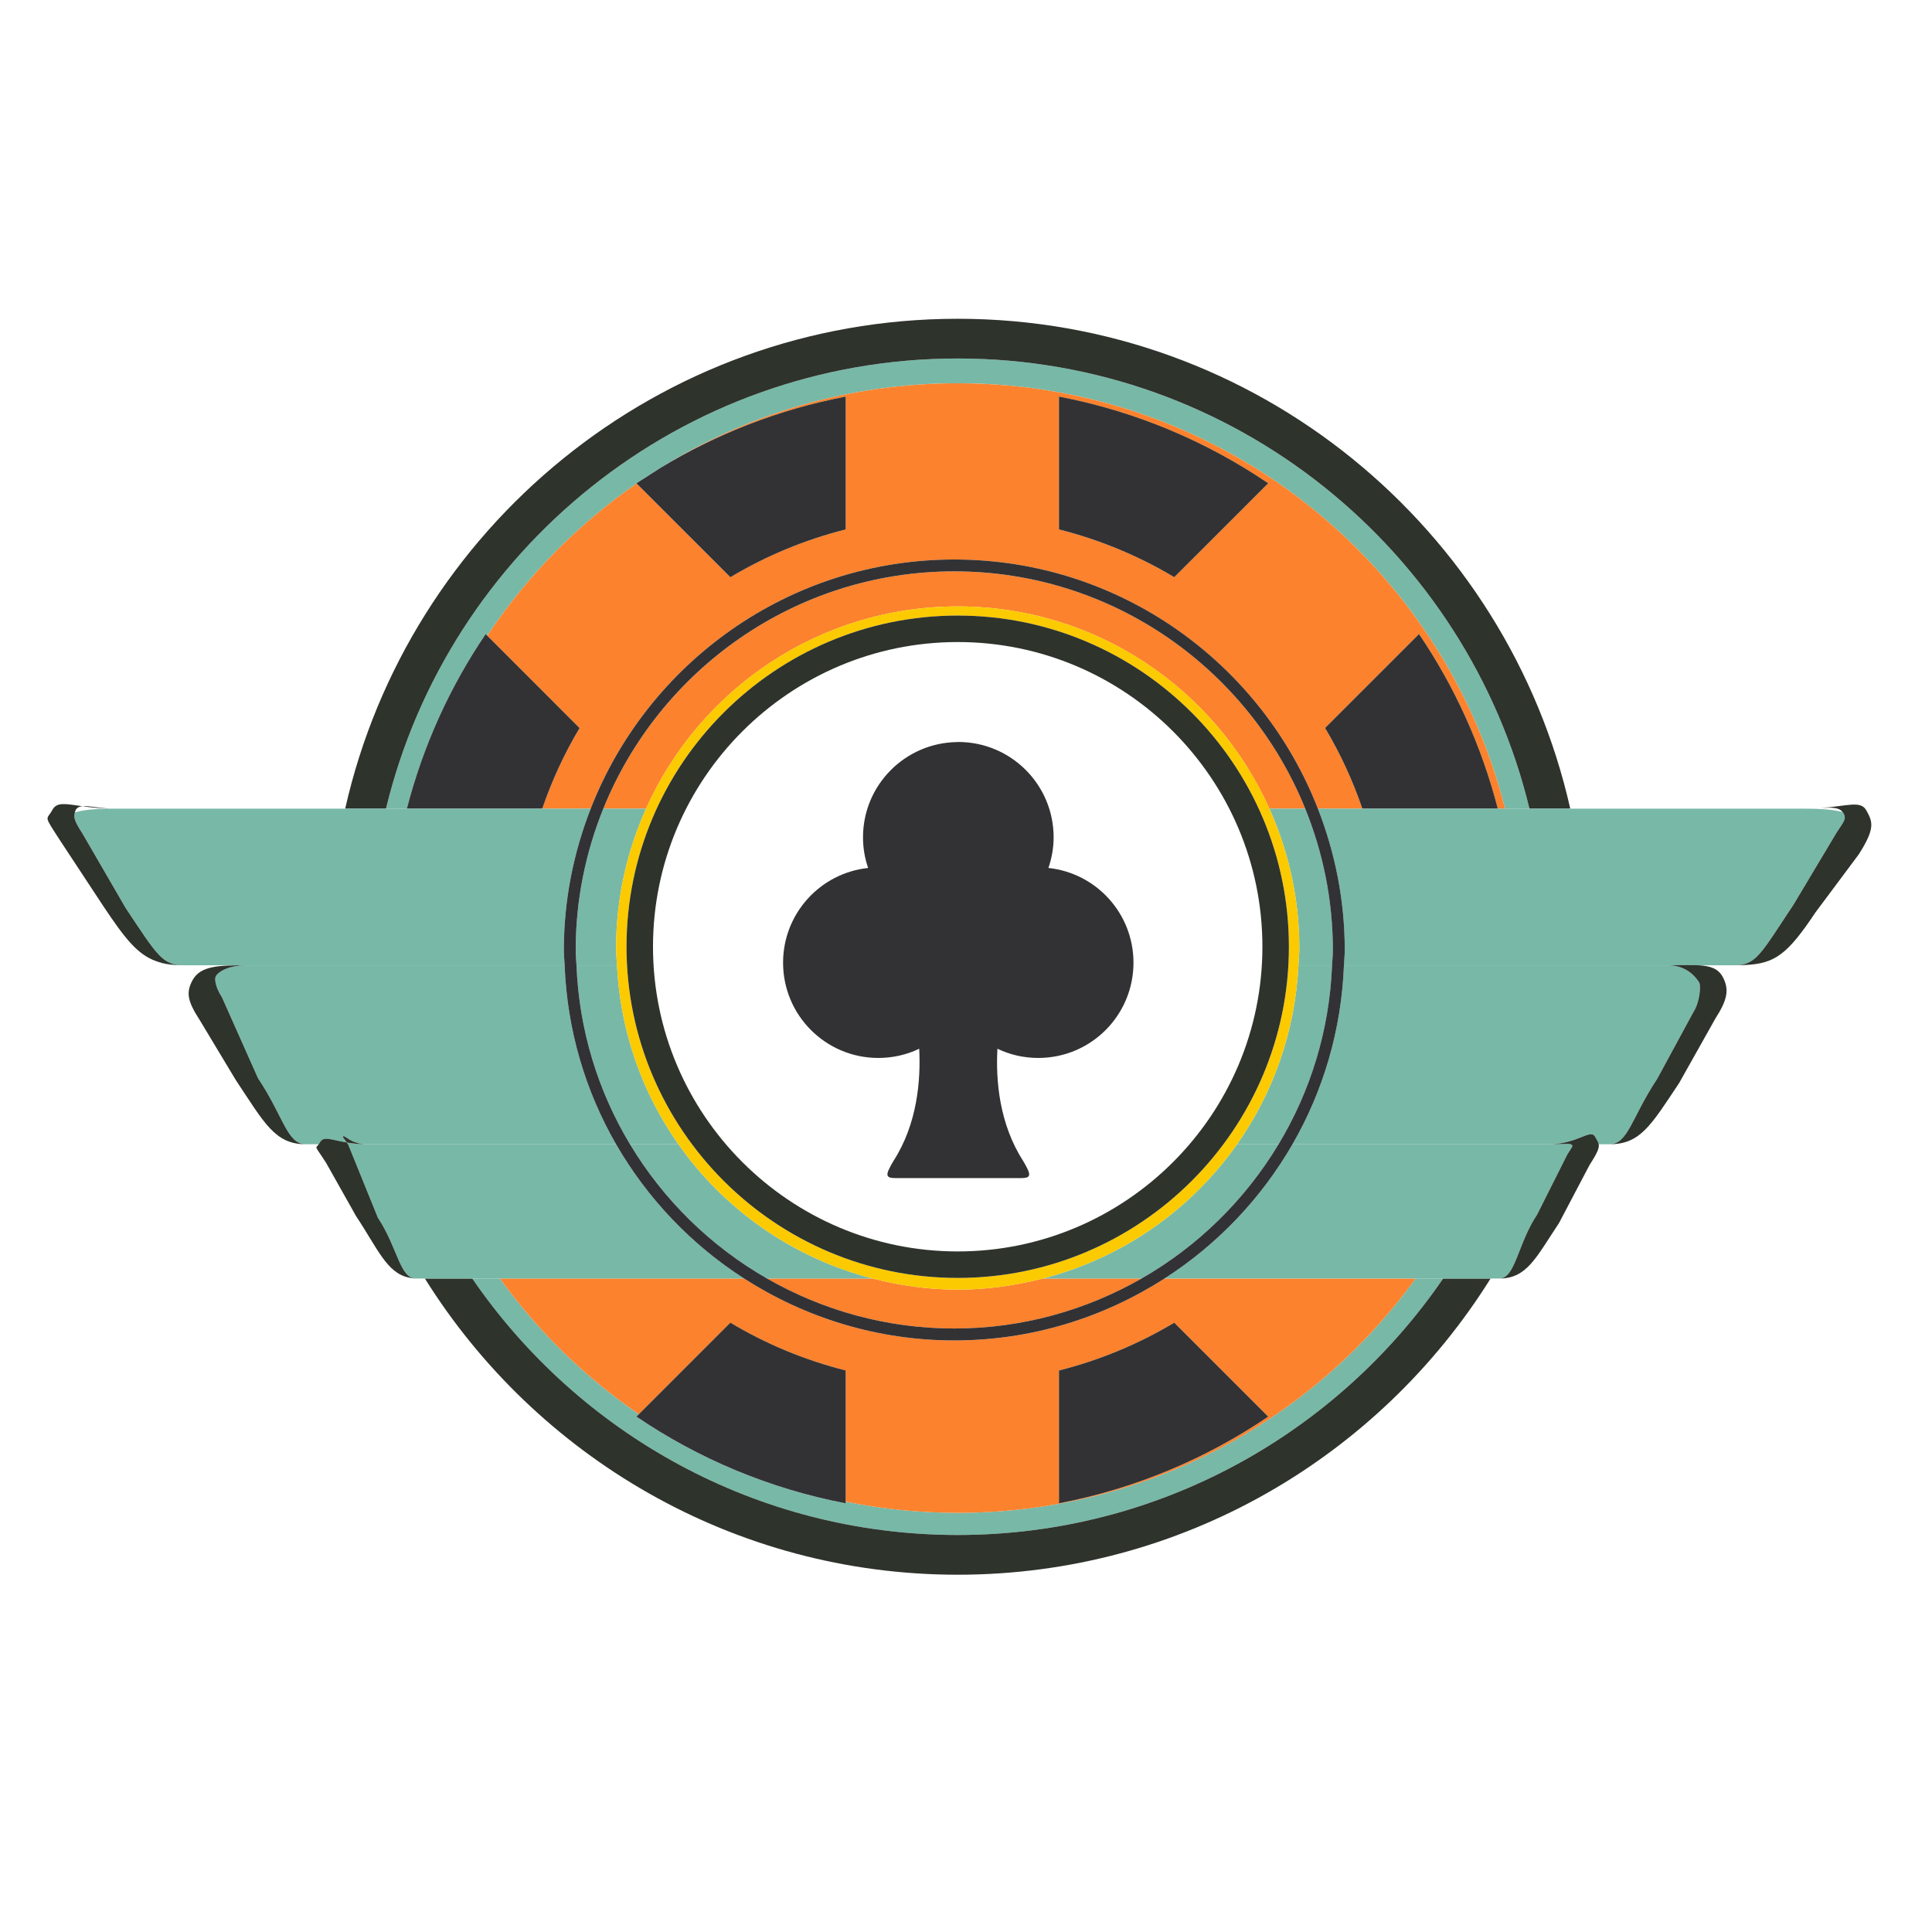<?xml version="1.0" encoding="utf-8"?>
<!-- Generator: Adobe Illustrator 14.0.0, SVG Export Plug-In . SVG Version: 6.00 Build 43363)  -->
<!DOCTYPE svg PUBLIC "-//W3C//DTD SVG 1.1//EN" "http://www.w3.org/Graphics/SVG/1.1/DTD/svg11.dtd">
<svg version="1.1" id="Layer_1" xmlns="http://www.w3.org/2000/svg" xmlns:xlink="http://www.w3.org/1999/xlink" x="0px" y="0px"
	 width="150px" height="150px" viewBox="0 0 150 150" enable-background="new 0 0 150 150" xml:space="preserve">
<g>
	<path fill="none" d="M141.344,62.735c-0.382,0.029-0.788,0.05-1.248,0.05c1.271,0,2.252,0.071,2.958,0.265
		C142.793,62.671,142.185,62.683,141.344,62.735z"/>
	<path fill="none" d="M5.877,62.886c-0.036,0.066-0.042,0.127-0.063,0.188c0.709-0.215,1.736-0.29,3.069-0.29
		c-1.024,0-1.83-0.097-2.488-0.19C6.161,62.622,5.979,62.698,5.877,62.886z"/>
	<polygon fill="none" points="14.313,74.944 14.315,74.944 14.313,74.944 	"/>
	<path fill="#78B8A7" d="M74.356,27.833c-21.491,0-39.552,14.927-44.389,34.952h1.62c1.268-4.904,3.351-9.478,6.119-13.556
		l0.124,0.124c3.082-4.635,7.025-8.646,11.598-11.812l-0.017-0.018c0.134-0.089,0.273-0.173,0.407-0.261
		c0.297-0.202,0.603-0.389,0.904-0.582c0.182-0.115,0.356-0.234,0.54-0.346c6.708-4.165,14.618-6.577,23.094-6.577
		c20.482,0,37.681,14.044,42.5,33.027h1.89C113.908,42.759,95.849,27.833,74.356,27.833z"/>
	<path fill="#78B8A7" d="M74.356,117.455c-2.979,0-5.886-0.302-8.697-0.867v0.132c-5.927-1.139-11.432-3.464-16.248-6.732l0.19-0.19
		c-4.176-2.863-7.829-6.433-10.792-10.532h-2.143c8.238,12.013,22.057,19.911,37.69,19.911c15.635,0,29.453-7.898,37.688-19.911
		h-2.141C101.94,110.279,88.99,117.455,74.356,117.455z"/>
	<path fill="#2E332C" d="M29.968,62.785c4.836-20.025,22.897-34.952,44.389-34.952c21.492,0,39.552,14.927,44.39,34.952h3.168
		c-4.9-21.742-24.354-38.036-47.558-38.036c-23.201,0-42.655,16.294-47.556,38.036H29.968z"/>
	<path fill="#2E332C" d="M112.045,99.265c-8.235,12.013-22.054,19.911-37.688,19.911c-15.633,0-29.452-7.898-37.69-19.911h-3.679
		c8.621,13.795,23.938,22.996,41.369,22.996c17.435,0,32.751-9.201,41.371-22.996H112.045z"/>
	<path fill="#FC822D" d="M49.819,37.263c0.298-0.199,0.601-0.392,0.904-0.582C50.421,36.874,50.116,37.061,49.819,37.263z"/>
	<path fill="#FC822D" d="M74.092,44.362c-12.328,0-22.891,7.639-27.249,18.423h3.313c4.143-9.249,13.41-15.703,24.2-15.703
		c10.791,0,20.059,6.455,24.201,15.703h2.782C96.979,52.001,86.419,44.362,74.092,44.362z"/>
	<path fill="#FC822D" d="M74.356,29.758c-8.476,0-16.387,2.412-23.094,6.577c4.358-2.646,9.215-4.554,14.397-5.544v10.316
		c-3.152,0.794-6.165,2.041-8.955,3.708l-7.276-7.274c-4.573,3.165-8.516,7.177-11.598,11.812l7.168,7.171
		c-1.186,1.983-2.149,4.083-2.899,6.261h3.761c4.409-11.303,15.386-19.346,28.231-19.346c12.844,0,23.821,8.042,28.228,19.346h3.453
		c-0.747-2.178-1.712-4.278-2.896-6.263l7.295-7.292c2.766,4.078,4.849,8.651,6.117,13.556h0.567
		C112.037,43.802,94.839,29.758,74.356,29.758z M91.169,44.815c-2.788-1.667-5.802-2.915-8.952-3.708V30.791
		c5.925,1.135,11.432,3.463,16.248,6.733L91.169,44.815z"/>
	<path fill="#FC822D" d="M74.356,100.127c-2.285,0-4.492-0.32-6.607-0.862h-8.197c4.293,2.455,9.249,3.88,14.54,3.88
		c5.29,0,10.245-1.425,14.539-3.88h-7.666C78.85,99.807,76.642,100.127,74.356,100.127z"/>
	<path fill="#FC822D" d="M57.773,99.265H38.809c2.964,4.1,6.616,7.669,10.792,10.532l7.103-7.105c2.79,1.67,5.803,2.917,8.955,3.711
		v10.186c2.811,0.565,5.718,0.867,8.697,0.867c14.634,0,27.584-7.176,35.548-18.19H90.41c-4.717,3.026-10.309,4.806-16.318,4.806
		C68.083,104.07,62.491,102.291,57.773,99.265z M82.217,106.404c3.15-0.796,6.164-2.045,8.952-3.713l7.296,7.296
		c-4.816,3.267-10.319,5.594-16.248,6.732V106.404z"/>
	<path fill="#323234" d="M37.831,49.353l-0.124-0.124c-2.769,4.078-4.852,8.651-6.119,13.556H42.1
		c0.75-2.178,1.713-4.278,2.899-6.261L37.831,49.353z"/>
	<path fill="#323234" d="M102.877,56.521c1.185,1.985,2.149,4.085,2.896,6.263h10.516c-1.269-4.904-3.352-9.478-6.117-13.556
		L102.877,56.521z"/>
	<path fill="#78B8A7" d="M135.532,74.922c-0.271,0.013-0.554,0.022-0.869,0.022C134.984,74.944,135.267,74.937,135.532,74.922z"/>
	<path fill="#78B8A7" d="M139.241,70.247l3.331-5.572c0.62-0.962,0.809-1.078,0.53-1.586c-0.01-0.019-0.037-0.021-0.049-0.039
		c-0.706-0.193-1.688-0.265-2.958-0.265h-18.182h-3.168h-1.89h-0.567h-10.516h-3.453c1.328,3.406,2.085,7.098,2.085,10.969
		c0,0.402-0.044,0.792-0.062,1.191h25.173c0.933,0,1.717-0.037,2.367,0h2.779C136.365,74.944,136.719,74.03,139.241,70.247z"/>
	<path fill="#78B8A7" d="M100.88,73.604c0,0.454-0.046,0.894-0.067,1.34h2.609c0.019-0.399,0.062-0.789,0.062-1.191
		c0-3.878-0.772-7.576-2.144-10.969h-2.782C100.039,66.091,100.88,69.746,100.88,73.604z"/>
	<path fill="#2E332C" d="M144.908,62.929c-0.438-0.802-1.421-0.349-3.564-0.194c0.841-0.052,1.449-0.064,1.71,0.314
		c0.012,0.019,0.039,0.02,0.049,0.039c0.278,0.509,0.09,0.625-0.53,1.586l-3.331,5.572c-2.522,3.783-2.876,4.697-4.578,4.697
		c0.315,0,0.598-0.009,0.869-0.022c2.278-0.115,3.247-0.821,5.428-4.094l3.343-4.481C145.643,64.264,145.371,63.781,144.908,62.929z
		"/>
	<path fill="#2E332C" d="M140.096,62.785c0.46,0,0.866-0.021,1.248-0.05C140.965,62.759,140.558,62.785,140.096,62.785z"/>
	
		<line fill="none" stroke="#2E332C" stroke-width="0" stroke-linecap="round" stroke-linejoin="round" x1="121.914" y1="62.785" x2="140.096" y2="62.785"/>
	
		<line fill="none" stroke="#2E332C" stroke-width="0" stroke-linecap="round" stroke-linejoin="round" x1="102.32" y1="62.785" x2="105.773" y2="62.785"/>
	
		<line fill="none" stroke="#2E332C" stroke-width="0" stroke-linecap="round" stroke-linejoin="round" x1="118.746" y1="62.785" x2="121.914" y2="62.785"/>
	
		<line fill="none" stroke="#2E332C" stroke-width="0" stroke-linecap="round" stroke-linejoin="round" x1="116.856" y1="62.785" x2="116.289" y2="62.785"/>
	
		<line fill="none" stroke="#2E332C" stroke-width="0" stroke-linecap="round" stroke-linejoin="round" x1="105.773" y1="62.785" x2="116.289" y2="62.785"/>
	
		<line fill="none" stroke="#2E332C" stroke-width="0" stroke-linecap="round" stroke-linejoin="round" x1="116.856" y1="62.785" x2="118.746" y2="62.785"/>
	
		<line fill="none" stroke="#2E332C" stroke-width="0" stroke-linecap="round" stroke-linejoin="round" x1="131.884" y1="74.944" x2="134.663" y2="74.944"/>
	
		<line fill="none" stroke="#2E332C" stroke-width="0" stroke-linecap="round" stroke-linejoin="round" x1="101.34" y1="62.785" x2="98.558" y2="62.785"/>
	<path fill="#78B8A7" d="M14.312,74.944c-0.891,0-1.584-0.104-2.2-0.324C12.728,74.902,13.38,74.944,14.312,74.944z"/>
	<path fill="#78B8A7" d="M43.837,74.944c-0.017-0.399-0.06-0.789-0.06-1.191c0-3.871,0.756-7.563,2.084-10.969H42.1H31.587h-1.62
		H26.8H8.883c-1.333,0-2.36,0.075-3.069,0.29c-0.139,0.42,0.051,0.806,0.591,1.646l3.342,5.764c2.512,3.771,2.867,4.46,4.566,4.46
		h0.002h4.861H43.837z"/>
	<path fill="#78B8A7" d="M47.834,73.604c0-3.858,0.841-7.513,2.323-10.819h-3.313c-1.371,3.393-2.144,7.091-2.144,10.969
		c0,0.402,0.044,0.792,0.061,1.191h3.142C47.879,74.498,47.834,74.058,47.834,73.604z"/>
	
		<line fill="none" stroke="#2E332C" stroke-width="0" stroke-linecap="round" stroke-linejoin="round" x1="14.315" y1="74.944" x2="14.313" y2="74.944"/>
	<path fill="#2E332C" d="M6.395,62.595c0.658,0.093,1.464,0.19,2.488,0.19C7.804,62.785,6.939,62.536,6.395,62.595z"/>
	
		<line fill="none" stroke="#2E332C" stroke-width="0" stroke-linecap="round" stroke-linejoin="round" x1="31.587" y1="62.785" x2="29.968" y2="62.785"/>
	
		<line fill="none" stroke="#2E332C" stroke-width="0" stroke-linecap="round" stroke-linejoin="round" x1="8.883" y1="62.785" x2="26.8" y2="62.785"/>
	
		<line fill="none" stroke="#2E332C" stroke-width="0" stroke-linecap="round" stroke-linejoin="round" x1="50.157" y1="62.785" x2="46.843" y2="62.785"/>
	
		<line fill="none" stroke="#2E332C" stroke-width="0" stroke-linecap="round" stroke-linejoin="round" x1="42.1" y1="62.785" x2="45.861" y2="62.785"/>
	
		<line fill="none" stroke="#2E332C" stroke-width="0" stroke-linecap="round" stroke-linejoin="round" x1="29.968" y1="62.785" x2="26.8" y2="62.785"/>
	
		<line fill="none" stroke="#2E332C" stroke-width="0" stroke-linecap="round" stroke-linejoin="round" x1="31.587" y1="62.785" x2="42.1" y2="62.785"/>
	
		<line fill="none" stroke="#2E332C" stroke-width="0" stroke-linecap="round" stroke-linejoin="round" x1="14.315" y1="74.944" x2="19.177" y2="74.944"/>
	<path fill="#2E332C" d="M9.747,70.484L6.405,64.72c-0.54-0.839-0.73-1.225-0.591-1.646c0.021-0.061,0.027-0.122,0.063-0.188
		c0.102-0.188,0.283-0.265,0.518-0.292c-1.299-0.182-1.981-0.348-2.324,0.279c-0.463,0.851-0.734,0.318,0.606,2.399l3.35,5.087
		c1.697,2.545,2.664,3.753,4.085,4.26c0.616,0.22,1.309,0.324,2.2,0.324c0.002,0,0.002,0,0.002,0l0,0
		C12.614,74.944,12.259,74.256,9.747,70.484z"/>
	<path fill="#78B8A7" d="M128.662,83.767l2.815-5.194c0.51-0.791,0.575-2.051,0.46-2.258c-0.156-0.288-0.887-1.37-2.421-1.37
		h-25.173c-0.196,5.046-1.619,9.773-3.996,13.896h19.849c2.331,0,3.274-1.264,3.656-0.566c0.129,0.237,0.237,0.389,0.271,0.566
		h0.827C126.414,88.841,126.677,86.743,128.662,83.767z"/>
	<path fill="#78B8A7" d="M96.046,88.841h3.222c2.466-4.095,3.953-8.827,4.154-13.896h-2.609
		C100.554,80.104,98.84,84.871,96.046,88.841z"/>
	<path fill="#2E332C" d="M129.517,74.944c1.534,0,2.265,1.082,2.421,1.37c0.115,0.207,0.05,1.467-0.46,2.258l-2.815,5.194
		c-1.985,2.977-2.248,5.074-3.712,5.074c2.405,0,3.216-1.451,5.416-4.752l2.825-5.026c0.91-1.416,1.097-2.234,0.551-3.231
		c-0.351-0.645-0.979-0.836-1.858-0.887C131.233,74.908,130.449,74.944,129.517,74.944z"/>
	
		<line fill="none" stroke="#2E332C" stroke-width="0" stroke-linecap="round" stroke-linejoin="round" x1="124.123" y1="88.841" x2="124.95" y2="88.841"/>
	
		<line fill="none" stroke="#2E332C" stroke-width="0" stroke-linecap="round" stroke-linejoin="round" x1="103.422" y1="74.944" x2="100.812" y2="74.944"/>
	
		<line fill="none" stroke="#2E332C" stroke-width="0" stroke-linecap="round" stroke-linejoin="round" x1="104.344" y1="74.944" x2="129.517" y2="74.944"/>
	<path fill="#78B8A7" d="M26.929,88.706c-0.317-0.466-0.335-0.373-0.281-0.473c0.088-0.16,0.587,0.607,1.851,0.607h19.335
		c-2.378-4.123-3.8-8.851-3.997-13.896h-24.66c-1.535,0-2.262,0.559-2.418,0.844c-0.115,0.209-0.049,0.832,0.477,1.647l2.794,6.271
		c1.99,2.981,2.253,5.135,3.718,5.135h0.998c0.03-0.042,0.062-0.086,0.098-0.15C25.123,88.174,25.713,88.498,26.929,88.706z"/>
	<polygon fill="#78B8A7" points="23.746,88.841 23.747,88.841 23.74,88.841 	"/>
	<path fill="#78B8A7" d="M47.902,74.944H44.76c0.204,5.069,1.69,9.802,4.154,13.896h3.754C49.875,84.871,48.16,80.104,47.902,74.944
		z"/>
	
		<line fill="none" stroke="#2E332C" stroke-width="0" stroke-linecap="round" stroke-linejoin="round" x1="24.745" y1="88.841" x2="23.747" y2="88.841"/>
	<path fill="#2E332C" d="M20.029,83.706l-2.794-6.271c-0.526-0.815-0.592-1.438-0.477-1.647c0.156-0.286,0.884-0.844,2.418-0.844
		c-2.189,0-3.609,0.031-4.226,1.155c-0.544,0.997-0.358,1.68,0.566,3.115l2.806,4.665c2.204,3.306,3.015,4.956,5.417,4.961
		c0.002,0,0.003,0,0.007,0C22.282,88.841,22.019,86.688,20.029,83.706z"/>
	
		<line fill="none" stroke="#2E332C" stroke-width="0" stroke-linecap="round" stroke-linejoin="round" x1="43.837" y1="74.944" x2="19.177" y2="74.944"/>
	
		<line fill="none" stroke="#2E332C" stroke-width="0" stroke-linecap="round" stroke-linejoin="round" x1="44.76" y1="74.944" x2="47.902" y2="74.944"/>
	<polygon fill="#78B8A7" points="116.401,99.265 116.408,99.265 116.4,99.265 	"/>
	<path fill="#78B8A7" d="M119.342,94.301l2.35-4.68c0.408-0.636,0.417-0.606,0.356-0.717c-0.086-0.16-0.588-0.063-1.852-0.063
		h-19.849c-2.435,4.221-5.849,7.798-9.938,10.424h19.494h2.141h3.683h0.673C117.66,99.265,117.822,96.582,119.342,94.301z"/>
	<path fill="#78B8A7" d="M80.965,99.265h7.666c4.377-2.507,8.039-6.105,10.637-10.424h-3.222
		C92.469,93.924,87.154,97.673,80.965,99.265z"/>
	<path fill="#2E332C" d="M120.196,88.841c1.264,0,1.766-0.097,1.852,0.063c0.061,0.11,0.052,0.081-0.356,0.717l-2.35,4.68
		c-1.52,2.281-1.682,4.964-2.941,4.964c0.002,0,0.004,0,0.008,0c2.14-0.005,2.835-1.61,4.63-4.304l2.359-4.484
		c0.622-0.969,0.779-1.338,0.726-1.636c-0.033-0.178-0.142-0.329-0.271-0.566C123.471,87.577,122.527,88.841,120.196,88.841z"/>
	
		<line fill="none" stroke="#2E332C" stroke-width="0" stroke-linecap="round" stroke-linejoin="round" x1="112.045" y1="99.265" x2="115.728" y2="99.265"/>
	
		<line fill="none" stroke="#2E332C" stroke-width="0" stroke-linecap="round" stroke-linejoin="round" x1="109.904" y1="99.265" x2="112.045" y2="99.265"/>
	
		<line fill="none" stroke="#2E332C" stroke-width="0" stroke-linecap="round" stroke-linejoin="round" x1="115.728" y1="99.265" x2="116.4" y2="99.265"/>
	
		<line fill="none" stroke="#2E332C" stroke-width="0" stroke-linecap="round" stroke-linejoin="round" x1="88.631" y1="99.265" x2="80.965" y2="99.265"/>
	
		<line fill="none" stroke="#2E332C" stroke-width="0" stroke-linecap="round" stroke-linejoin="round" x1="109.904" y1="99.265" x2="90.41" y2="99.265"/>
	
		<line fill="none" stroke="#2E332C" stroke-width="0" stroke-linecap="round" stroke-linejoin="round" x1="100.348" y1="88.841" x2="120.196" y2="88.841"/>
	
		<line fill="none" stroke="#2E332C" stroke-width="0" stroke-linecap="round" stroke-linejoin="round" x1="99.268" y1="88.841" x2="96.046" y2="88.841"/>
	<path fill="#78B8A7" d="M32.293,99.265h0.001c-0.205,0-0.386-0.039-0.568-0.076C31.9,99.237,32.086,99.265,32.293,99.265z"/>
	<path fill="#78B8A7" d="M36.667,99.265h2.143h18.964c-4.09-2.626-7.505-6.203-9.939-10.424H28.499c-0.618,0-1.132-0.062-1.57-0.135
		c0.034,0.051,0.056,0.077,0.099,0.144l2.312,5.699c1.533,2.301,1.694,4.716,2.955,4.716h0.692H36.667z"/>
	<path fill="#78B8A7" d="M52.668,88.841h-3.754c2.597,4.318,6.26,7.917,10.638,10.424h8.197
		C61.56,97.673,56.245,93.924,52.668,88.841z"/>
	<path fill="#2E332C" d="M26.648,88.233c-0.054,0.1-0.036,0.007,0.281,0.473c0.438,0.073,0.952,0.135,1.57,0.135
		C27.235,88.841,26.736,88.073,26.648,88.233z"/>
	
		<line fill="none" stroke="#2E332C" stroke-width="0" stroke-linecap="round" stroke-linejoin="round" x1="32.295" y1="99.265" x2="32.987" y2="99.265"/>
	
		<line fill="none" stroke="#2E332C" stroke-width="0" stroke-linecap="round" stroke-linejoin="round" x1="67.75" y1="99.265" x2="59.553" y2="99.265"/>
	
		<line fill="none" stroke="#2E332C" stroke-width="0" stroke-linecap="round" stroke-linejoin="round" x1="36.667" y1="99.265" x2="38.809" y2="99.265"/>
	
		<line fill="none" stroke="#2E332C" stroke-width="0" stroke-linecap="round" stroke-linejoin="round" x1="57.773" y1="99.265" x2="38.809" y2="99.265"/>
	
		<line fill="none" stroke="#2E332C" stroke-width="0" stroke-linecap="round" stroke-linejoin="round" x1="36.667" y1="99.265" x2="32.987" y2="99.265"/>
	<path fill="#2E332C" d="M29.34,94.549l-2.312-5.699c-0.042-0.066-0.064-0.093-0.099-0.144c-1.216-0.208-1.806-0.532-2.086-0.016
		c-0.036,0.064-0.068,0.108-0.098,0.15c-0.271,0.366-0.339,0.024,0.577,1.45l2.32,4.124c1.639,2.457,2.375,4.417,4.084,4.773
		c0.182,0.037,0.364,0.076,0.568,0.076C31.035,99.265,30.873,96.85,29.34,94.549z"/>
	
		<line fill="none" stroke="#2E332C" stroke-width="0" stroke-linecap="round" stroke-linejoin="round" x1="48.915" y1="88.841" x2="52.668" y2="88.841"/>
	
		<line fill="none" stroke="#2E332C" stroke-width="0" stroke-linecap="round" stroke-linejoin="round" x1="28.499" y1="88.841" x2="47.834" y2="88.841"/>
	<path fill="#FBCA00" d="M47.902,74.944c0.258,5.159,1.973,9.927,4.767,13.896c3.576,5.083,8.891,8.832,15.081,10.424
		c2.115,0.542,4.322,0.862,6.607,0.862c2.285,0,4.493-0.32,6.608-0.862c6.189-1.592,11.504-5.341,15.081-10.424
		c2.794-3.97,4.508-8.737,4.767-13.896c0.021-0.446,0.067-0.887,0.067-1.34c0-3.858-0.841-7.513-2.322-10.819
		c-4.143-9.249-13.41-15.703-24.201-15.703c-10.79,0-20.057,6.455-24.2,15.703c-1.481,3.307-2.323,6.961-2.323,10.819
		C47.834,74.058,47.879,74.498,47.902,74.944z M74.356,47.792c14.179,0,25.713,11.535,25.713,25.714
		c0,14.178-11.534,25.713-25.713,25.713c-14.178,0-25.713-11.535-25.713-25.713C48.643,59.326,60.179,47.792,74.356,47.792z"/>
	<path fill="#2E332C" d="M74.356,99.219c14.179,0,25.713-11.535,25.713-25.713c0-14.179-11.534-25.714-25.713-25.714
		c-14.178,0-25.713,11.535-25.713,25.714C48.643,87.684,60.179,99.219,74.356,99.219z M74.356,49.848
		c13.044,0,23.657,10.613,23.657,23.657S87.4,97.161,74.356,97.161c-13.043,0-23.657-10.611-23.657-23.656
		S61.313,49.848,74.356,49.848z"/>
	<path fill="#323234" d="M67.004,65.007c0,0.834,0.136,1.635,0.399,2.381c-3.716,0.396-6.605,3.536-6.605,7.356
		c0,4.087,3.31,7.395,7.395,7.395c1.137,0,2.214-0.254,3.174-0.716c0.125,2.456-0.142,5.841-2.008,8.728
		c-0.643,1.093-0.64,1.317,0.2,1.317h4.735h0.108h4.843c0.84,0,0.844-0.225,0.202-1.317c-1.866-2.887-2.143-6.271-2.007-8.728
		c0.96,0.462,2.035,0.716,3.171,0.716c4.087,0,7.392-3.308,7.392-7.395c0-3.821-2.89-6.96-6.604-7.356
		c0.254-0.746,0.404-1.547,0.404-2.381c0-4.088-3.317-7.399-7.401-7.399c-0.037,0-0.075,0.006-0.108,0.006
		C70.26,57.677,67.004,60.958,67.004,65.007z"/>
	<path fill="#323234" d="M65.66,41.106V30.791c-5.183,0.991-10.039,2.898-14.397,5.544c-0.183,0.112-0.357,0.231-0.54,0.346
		c-0.303,0.189-0.605,0.383-0.904,0.582c-0.134,0.088-0.273,0.171-0.407,0.261l0.017,0.018l7.276,7.274
		C59.495,43.147,62.508,41.9,65.66,41.106z"/>
	<path fill="#323234" d="M82.217,41.106c3.15,0.794,6.164,2.041,8.952,3.708l7.296-7.292c-4.816-3.27-10.323-5.598-16.248-6.733
		V41.106z"/>
	<path fill="#323234" d="M91.169,102.691c-2.788,1.668-5.802,2.917-8.952,3.713v10.315c5.929-1.139,11.432-3.466,16.248-6.732
		L91.169,102.691z"/>
	<path fill="#323234" d="M65.66,116.72v-0.132v-10.186c-3.152-0.794-6.165-2.041-8.955-3.711l-7.103,7.105l-0.19,0.19
		C54.228,113.256,59.732,115.581,65.66,116.72z"/>
	<path fill="#323234" d="M74.092,43.439c-12.845,0-23.822,8.042-28.231,19.346c-1.329,3.406-2.084,7.098-2.084,10.969
		c0,0.402,0.043,0.792,0.06,1.191c0.197,5.046,1.619,9.773,3.997,13.896c2.434,4.221,5.849,7.798,9.939,10.424
		c4.718,3.026,10.31,4.806,16.319,4.806c6.009,0,11.601-1.779,16.318-4.806c4.089-2.626,7.503-6.203,9.938-10.424
		c2.377-4.123,3.8-8.851,3.996-13.896c0.018-0.399,0.062-0.789,0.062-1.191c0-3.871-0.757-7.563-2.085-10.969
		C97.913,51.481,86.937,43.439,74.092,43.439z M103.483,73.753c0,0.402-0.043,0.792-0.062,1.191
		c-0.201,5.069-1.688,9.802-4.154,13.896c-2.598,4.318-6.26,7.917-10.637,10.424c-4.294,2.455-9.249,3.88-14.539,3.88
		c-5.291,0-10.247-1.425-14.54-3.88c-4.378-2.507-8.041-6.105-10.638-10.424c-2.464-4.095-3.951-8.827-4.154-13.896
		c-0.017-0.399-0.061-0.789-0.061-1.191c0-3.878,0.773-7.576,2.144-10.969c4.358-10.784,14.921-18.423,27.249-18.423
		c12.327,0,22.887,7.639,27.248,18.423C102.711,66.177,103.483,69.875,103.483,73.753z"/>
</g>
</svg>
